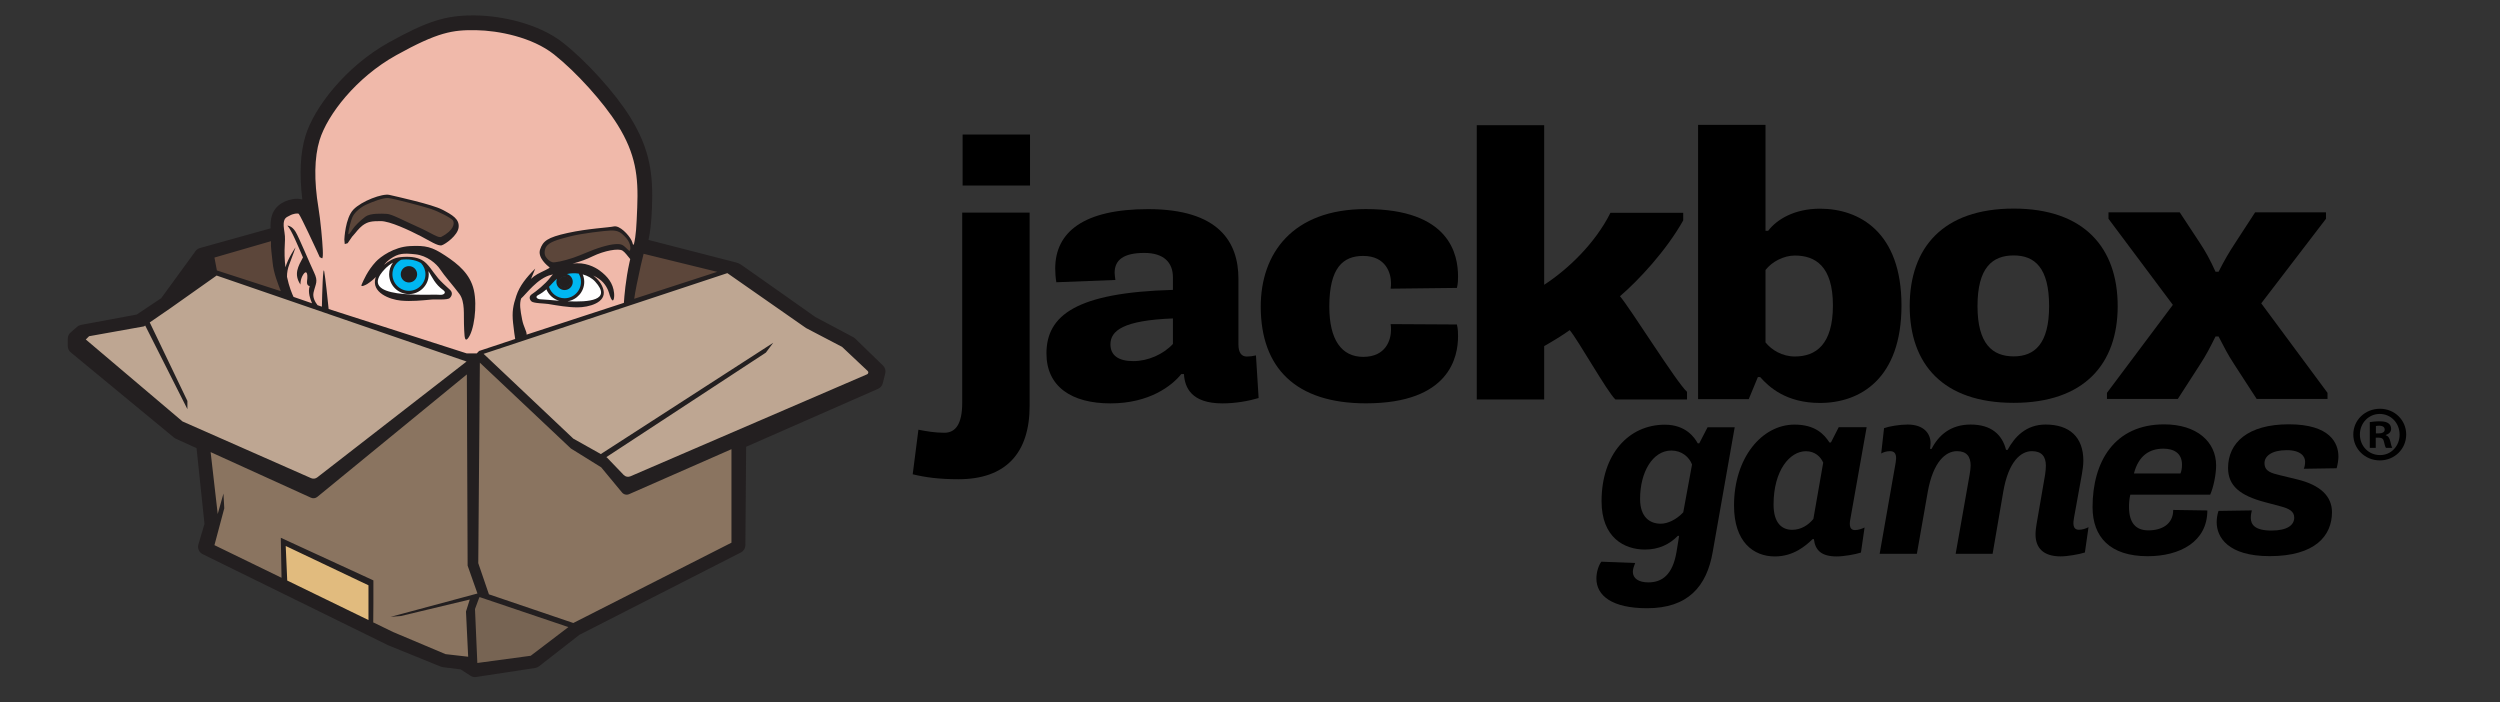 <?xml version="1.0" encoding="UTF-8" standalone="no"?>
<!DOCTYPE svg PUBLIC "-//W3C//DTD SVG 1.1//EN" "http://www.w3.org/Graphics/SVG/1.1/DTD/svg11.dtd">
<svg width="100%" height="100%" viewBox="0 0 178 50" version="1.1" xmlns="http://www.w3.org/2000/svg" xmlns:xlink="http://www.w3.org/1999/xlink" xml:space="preserve" xmlns:serif="http://www.serif.com/" style="fill-rule:evenodd;clip-rule:evenodd;stroke-linejoin:round;stroke-miterlimit:1.414;">
    <rect x="0" y="0" width="178" height="50" fill="#333333" stroke="none"/>
    <g transform="matrix(0.129,0,0,0.129,57.21,2.344)">
        <clipPath id="_clip1">
            <path d="M59.975,51.035L884.49,50.519L884.657,317.313L60.142,317.829L59.975,51.035Z" clip-rule="nonzero"/>
        </clipPath>
        <g clip-path="url(#_clip1)">
            <g transform="matrix(0.32,-0,-0,-0.32,485.559,269.166)">
                <path d="M0,14.269L15.161,96.745C10.269,109.681 -2.665,120.83 -20.493,120.83C-52.597,120.83 -74.457,83.823 -74.457,37.449C-74.457,5.354 -57.071,-5.366 -38.803,-5.366C-27.19,-5.366 -12.031,1.333 0,14.269M-82.918,-73.135C-84.703,-77.585 -86.928,-83.393 -86.928,-88.294C-86.928,-99.885 -76.704,-106.573 -60.178,-106.573C-36.556,-106.573 -18.266,-93.639 -11.589,-53.953L-7.117,-26.31L-9.364,-26.31C-23.643,-41.029 -42.35,-49.953 -65.973,-49.953C-101.647,-49.953 -140.892,-29.429 -140.892,33.439C-140.892,114.142 -94.507,165.419 -31.664,165.419C4.474,165.419 19.635,143.108 24.967,133.303L27.655,133.303L41.933,160.956L88.738,160.956L50.837,-53.953C40.568,-113.712 8.044,-151.15 -62.425,-151.15C-123.067,-151.15 -149.793,-129.302 -149.793,-99.885C-149.793,-88.294 -145.807,-77.134 -141.332,-70.888L-82.918,-73.135Z" style="fill:rgb(0,0,0);fill-rule:nonzero;"/>
            </g>
            <g transform="matrix(0.32,-0,-0,-0.32,562.81,267.974)">
                <path d="M0,96.292C-4.45,106.11 -13.839,115.936 -29.88,115.936C-57.534,115.936 -85.629,82.918 -85.629,24.071C-85.629,-8.473 -70.91,-19.624 -53.502,-19.624C-37.901,-19.624 -25.428,-11.163 -16.966,-0.894L0,96.292ZM-153.829,22.277C-153.829,104.765 -105.681,161.847 -49.49,161.847C-13.397,161.847 1.762,144.89 10.686,131.086L13.353,131.086L26.752,157.384L74.919,157.384L47.244,1.331C45.922,-5.366 42.792,-20.075 54.846,-20.075C60.618,-20.075 66.877,-17.851 71.349,-15.612L65.092,-58.858C55.726,-61.975 35.653,-65.555 23.182,-65.555C-3.13,-65.555 -13.839,-54.858 -16.064,-35.676L-18.289,-35.676C-29.88,-46.825 -50.858,-65.555 -83.381,-65.555C-120.4,-65.555 -153.829,-40.579 -153.829,22.277" style="fill:rgb(0,0,0);fill-rule:nonzero;"/>
            </g>
            <g transform="matrix(0.32,-0,-0,-0.32,622.645,275.507)">
                <path d="M0,143.582C12.031,167.213 32.964,185.492 67.318,185.492C102.991,185.492 121.722,168.107 128.376,141.786L131.066,141.786C143.097,164.086 162.73,185.492 196.598,185.492C237.627,185.492 261.712,164.086 261.712,123.067C261.712,115.487 260.367,106.563 259.044,98.993L245.649,24.976C244.326,17.386 242.079,4.021 254.133,4.021C259.487,4.021 265.721,5.795 270.613,8.484L264.379,-35.213C254.572,-38.329 234.52,-41.91 222.466,-41.91C192.587,-41.91 179.233,-27.203 179.233,-4.021C179.233,2.225 180.115,8.033 181.018,13.816L195.716,98.993C196.598,104.348 197.061,110.573 197.061,114.594C197.061,130.206 189.922,139.581 172.976,139.581C153.806,139.581 132.408,121.722 123.484,69.125L105.196,-37.449L41.47,-37.449L65.533,98.993C66.413,104.348 67.318,110.573 67.318,114.594C67.318,130.206 60.596,139.581 43.673,139.581C24.502,139.581 2.665,121.722 -6.699,69.125L-25.43,-37.449L-89.64,-37.449L-62.008,119.937C-60.641,128.41 -59.761,139.581 -71.792,139.581C-77.587,139.581 -83.381,137.785 -86.951,135.538L-82.061,179.244C-73.577,182.363 -55.309,185.492 -41.47,185.492C-13.399,185.492 -1.807,169.869 -1.807,153.377C-1.807,150.699 -2.247,146.689 -2.69,143.582L0,143.582Z" style="fill:rgb(0,0,0);fill-rule:nonzero;"/>
            </g>
            <g transform="matrix(0.32,-0,-0,-0.32,759.986,261.715)">
                <path d="M0,57.973C1.784,61.962 2.667,67.337 2.667,73.134C2.667,93.196 -11.592,100.777 -29.44,100.777C-53.502,100.777 -72.253,88.735 -80.252,57.973L0,57.973ZM-28.095,142.688C28.094,142.688 61.523,112.808 61.523,71.789C61.523,56.617 57.071,34.33 51.276,21.394L-86.511,21.394C-88.296,13.373 -88.736,7.138 -88.736,0.45C-88.736,-27.204 -77.145,-40.129 -55.287,-40.129C-32.547,-40.129 -12.494,-29.882 -12.494,-4.904L46.385,-5.798C46.385,-59.739 -0.903,-84.715 -56.632,-84.715C-121.282,-84.715 -151.602,-51.706 -151.602,-0.001C-151.602,78.037 -114.143,142.688 -28.095,142.688" style="fill:rgb(0,0,0);fill-rule:nonzero;"/>
            </g>
            <g transform="matrix(0.32,-0,-0,-0.32,799.386,241.272)">
                <path d="M0,-69.567C-0.904,-73.577 -1.784,-77.146 -1.784,-82.501C-1.784,-94.092 5.354,-104.35 33.869,-104.35C61.081,-104.35 73.112,-94.972 73.112,-82.049C73.112,-71.352 64.651,-66.437 49.027,-62.428L22.3,-55.288C-19.633,-44.149 -41.008,-27.645 -41.008,3.568C-41.008,47.254 -6.699,78.918 63.748,78.918C135.098,78.918 149.354,46.36 149.354,23.18C149.354,17.384 148.011,9.364 146.247,3.105L89.618,2.214C91.402,6.235 91.865,10.698 91.865,14.708C91.865,23.18 84.726,34.329 60.178,34.329C34.331,34.329 21.838,24.072 21.838,12.029C21.838,-2.678 34.331,-5.368 48.587,-8.915L78.026,-16.065C118.615,-25.869 138.227,-45.493 138.227,-72.685C138.227,-113.262 109.228,-148.485 30.762,-148.485C-41.47,-148.485 -60.641,-115.476 -60.641,-90.08C-60.641,-84.286 -59.738,-77.146 -57.511,-70.458L0,-69.567Z" style="fill:rgb(0,0,0);fill-rule:nonzero;"/>
            </g>
            <g transform="matrix(0.32,-0,-0,-0.32,474.052,118.279)">
                <path d="M-1207.01,194.391L-1090.73,194.391L-1090.73,106.373L-1207.01,106.373L-1207.01,194.391ZM-1091.39,-273.382C-1091.39,-355.497 -1132.77,-400.186 -1214.24,-400.186C-1247.74,-400.186 -1271.39,-396.891 -1293.08,-391.645L-1283.23,-314.765C-1269.43,-317.398 -1254.96,-320.02 -1238.55,-320.02C-1219.49,-320.02 -1207.67,-305.577 -1207.67,-268.138L-1207.67,59.713L-1091.39,59.713L-1091.39,-273.382Z" style="fill:rgb(0,0,0);fill-rule:nonzero;"/>
            </g>
            <g transform="matrix(0.32,-0,-0,-0.32,182.03,120.589)">
                <path d="M0,-189.218C25.606,-189.218 51.87,-177.385 68.311,-159.646L68.311,-115.63C-17.099,-118.915 -39.442,-136.653 -39.442,-160.295C-39.442,-179.357 -25.649,-189.218 0,-189.218M-132.74,-53.215C-134.04,-45.977 -134.701,-37.439 -134.701,-29.561C-134.701,33.514 -85.43,72.925 25.606,72.925C147.813,72.925 181.307,15.765 181.307,-47.299L181.307,-160.295C181.307,-174.763 186.551,-181.33 195.761,-181.33C201.028,-181.33 206.294,-180.668 211.538,-179.357L216.143,-252.932C198.406,-258.199 176.061,-262.143 153.718,-262.143C99.864,-262.143 88.67,-234.556 87.348,-211.55L82.765,-211.55C66.988,-231.262 28.228,-262.143 -39.442,-262.143C-106.453,-262.143 -149.816,-233.222 -149.816,-176.083C-149.816,-110.375 -98.564,-70.955 68.311,-66.361L68.311,-44.666C68.311,-19.04 52.531,-2.622 19.04,-2.622C-16.438,-2.622 -32.215,-14.457 -32.215,-36.777C-32.215,-40.072 -31.554,-44.666 -30.892,-49.26L-132.74,-53.215Z" style="fill:rgb(0,0,0);fill-rule:nonzero;"/>
            </g>
            <g transform="matrix(0.32,-0,-0,-0.32,310.387,204.445)">
                <path d="M0,335.067C145.191,335.067 158.984,256.226 158.984,218.776C158.984,212.883 158.984,206.955 157.023,199.076L42.705,197.765C43.366,201.7 43.366,204.992 43.366,207.625C43.366,224.043 34.816,254.254 -4.605,254.254C-39.422,254.254 -63.064,233.892 -63.064,166.872C-63.064,109.724 -42.044,80.152 -4.605,80.152C34.816,80.152 43.366,109.724 43.366,126.801C43.366,130.084 43.366,133.367 42.705,136.661L157.023,136.011C158.984,128.123 158.984,120.884 158.984,115.629C158.984,80.813 145.191,0 0,0C-120.884,0 -181.327,61.103 -181.327,166.872C-181.327,258.207 -126.79,335.067 0,335.067" style="fill:rgb(0,0,0);fill-rule:nonzero;"/>
            </g>
            <g transform="matrix(0.32,-0,-0,-0.32,371.592,202.301)">
                <path d="M0,473.031L116.279,473.031L116.279,197.765C157.684,224.693 204.311,269.37 230.598,321.924L356.088,321.924L356.088,308.789C326.518,256.215 278.547,204.983 247.013,178.044C265.414,156.374 344.916,28.9 362.654,13.144L362.654,0L239.125,0C225.331,12.471 174.077,103.808 160.284,119.563C149.796,111.697 126.79,97.881 116.279,91.987L116.279,0L0,0L0,473.031Z" style="fill:rgb(0,0,0);fill-rule:nonzero;"/>
            </g>
            <g transform="matrix(0.32,-0,-0,-0.32,530.959,84.187)">
                <path d="M0,-270.692C10.513,-283.836 28.889,-294.998 50.593,-294.998C86.709,-294.998 116.282,-274.614 116.282,-206.955C116.282,-138.625 85.409,-120.896 50.593,-120.896C31.533,-120.896 11.151,-131.397 0,-145.863L0,-270.692ZM-116.302,104.458L0,104.458L0,-78.182L4.585,-78.182C19.701,-58.47 49.912,-40.083 93.959,-40.083C161.606,-40.083 234.545,-80.154 234.545,-206.955C234.545,-333.095 163.589,-375.15 93.959,-375.15C35.477,-375.15 5.907,-347.563 -9.211,-330.462L-13.132,-330.462L-28.909,-368.573L-116.302,-368.573L-116.302,104.458Z" style="fill:rgb(0,0,0);fill-rule:nonzero;"/>
            </g>
            <g transform="matrix(0.32,-0,-0,-0.32,687.492,150.355)">
                <path d="M0,-1.322C0,65.048 -24.945,86.06 -61.081,86.06C-97.881,86.06 -123.506,65.048 -123.506,-1.322C-123.506,-66.347 -97.881,-88.042 -61.081,-88.042C-24.945,-88.042 0,-66.347 0,-1.322M-61.081,166.873C60.465,166.873 118.285,99.214 118.285,-1.322C118.285,-101.175 60.465,-168.195 -61.081,-168.195C-183.29,-168.195 -240.449,-101.175 -240.449,-1.322C-240.449,99.214 -183.29,166.873 -61.081,166.873" style="fill:rgb(0,0,0);fill-rule:nonzero;"/>
            </g>
            <g transform="matrix(0.32,-0,-0,-0.32,719.423,102.371)">
                <path d="M0,-300.903L113.657,-149.135L2.645,-0.65L2.645,10.51L125.49,10.51L159.645,-41.382C170.156,-57.159 178.044,-71.605 187.257,-91.976L192.521,-91.976C203.011,-71.605 208.939,-61.094 221.41,-42.044L255.588,10.51L377.772,10.51L377.772,-0.65L266.098,-146.513L380.417,-300.903L380.417,-311.413L258.21,-311.413L219.449,-251.621C206.955,-232.584 203.011,-223.393 192.521,-203.672L187.257,-203.672C177.385,-223.393 171.478,-235.205 160.329,-252.282L122.207,-311.413L0,-311.413L0,-300.903Z" style="fill:rgb(0,0,0);fill-rule:nonzero;"/>
            </g>
            <g transform="matrix(0.32,-0,-0,-0.32,867.865,222.341)">
                <path d="M0,4.062L4.874,4.062C10.561,4.062 15.163,5.958 15.163,10.56C15.163,14.623 12.185,17.33 5.687,17.33C2.979,17.33 1.083,17.058 0,16.789L0,4.062ZM-0.271,-20.848L-10.56,-20.848L-10.56,23.558C-6.498,24.099 -0.812,24.912 6.499,24.912C14.893,24.912 18.683,23.558 21.661,21.392C24.369,19.496 26.265,16.248 26.265,11.914C26.265,6.5 22.203,2.98 17.059,1.355L17.059,0.814C21.391,-0.542 23.557,-4.061 24.911,-10.018C26.265,-16.788 27.348,-19.223 28.16,-20.848L17.329,-20.848C15.976,-19.223 15.163,-15.432 13.81,-10.018C12.997,-5.415 10.289,-3.249 4.604,-3.249L-0.271,-3.249L-0.271,-20.848ZM-27.618,2.167C-27.618,-17.6 -12.726,-33.303 7.04,-33.303C26.265,-33.575 40.886,-17.6 40.886,1.896C40.886,21.662 26.265,37.638 6.499,37.638C-12.726,37.638 -27.618,21.662 -27.618,2.167M52.258,2.167C52.258,-22.745 32.222,-42.51 6.77,-42.51C-18.683,-42.51 -38.99,-22.745 -38.99,2.167C-38.99,27.078 -18.683,46.572 7.04,46.572C32.222,46.572 52.258,27.078 52.258,2.167" style="fill:rgb(0,0,0);fill-rule:nonzero;"/>
            </g>
        </g>
    </g>
    <g transform="matrix(0.028,0,0,0.028,3.78,23.964)">
        <g transform="matrix(4.167,0,0,4.167,383.333,659.51)">
            <path d="M0,-96L5,-46L2.5,-28.5L150.5,40L162.5,41.5L166,45.5L163.5,9.5L168.5,-1L163,-22L165.5,-141.5L66,-67.5L0,-96Z" style="fill:rgb(138,116,96);fill-rule:nonzero;"/>
        </g>
        <g transform="matrix(4.167,0,0,4.167,608.333,-648.823)">
            <path d="M0,133L-7.5,110L-7.5,80L10,75.5L12.5,31.5L36.5,-4.5L94,-35.5L145.5,-31L186.5,0.5L213,47.5L217,85L204.5,136.5L110,168.5L0,133Z" style="fill:rgb(240,185,170);fill-rule:nonzero;"/>
        </g>
        <g transform="matrix(4.167,0,0,4.167,822.917,-142.573)">
            <path d="M0,-1.5L0.5,4C0.5,4 2.5,10 16,11C29.5,12 41.5,10 41.5,10L43.5,6.5L37,0.5L28.221,-11.024L19,-13.5L7.5,-11.5L0,-1.5Z" style="fill:white;fill-rule:nonzero;"/>
        </g>
        <g transform="matrix(4.167,0,0,4.167,1225.73,-157.637)">
            <path d="M0,15.833C1.937,16.156 11.824,17.115 11.824,17.115L30.324,18.615C30.324,18.615 38.13,17.011 40.197,14.057C43.587,9.214 37.292,3.725 37.292,3.725C37.292,3.725 34.386,-0.472 29.704,-1.441C25.022,-2.409 16.057,-2.782 14.324,-1.385C12.592,0.012 6.065,7.563 4.324,9.115C2.583,10.667 0.807,10.829 -0.484,12.12C-1.776,13.411 -1.937,15.51 0,15.833" style="fill:white;fill-rule:nonzero;"/>
        </g>
        <g transform="matrix(4.167,0,0,4.167,886.615,-112.96)">
            <path d="M0,-20.763C-3.714,-19.001 -6.288,-15.234 -6.288,-10.857C-6.288,-4.796 -1.363,0.118 4.712,0.118C10.788,0.118 15.712,-4.796 15.712,-10.857C15.712,-13.652 14.657,-16.194 12.934,-18.132C10.679,-19.266 9.307,-19.813 7.498,-20.177C4.994,-20.68 3.091,-20.881 0,-20.763" style="fill:rgb(0,183,241);fill-rule:nonzero;"/>
        </g>
        <g transform="matrix(4.167,0,0,4.167,1308.05,-91.636)">
            <path d="M0,-17.239C-4.167,-14.815 -8.216,-12.173 -12.351,-9.688C-11.711,-4.234 -7.07,0 -1.433,0C4.643,0 9.567,-4.913 9.567,-10.975C9.567,-13.165 8.91,-15.195 7.799,-16.905C5.199,-16.999 2.6,-17.118 0,-17.239" style="fill:rgb(0,183,241);fill-rule:nonzero;"/>
        </g>
        <g transform="matrix(0.08,4.166,4.166,-0.08,806.11,515.782)">
            <path d="M0.976,-52.995L26.981,-52.995L54.024,0.995L25.52,1.043L0.976,-52.995Z" style="fill:rgb(225,187,126);fill-rule:nonzero;"/>
        </g>
        <g transform="matrix(4.167,0,0,4.167,402.083,-192.573)">
            <path d="M0,6.5L49.5,23.5L43.5,7L41.5,-17L-3,-5L0,6.5Z" style="fill:rgb(92,70,58);fill-rule:nonzero;"/>
        </g>
        <g transform="matrix(4.167,0,0,4.167,1068.75,703.26)">
            <path d="M0,-148.5L-1.5,-32.5L4,-11.5L61,7.5L161.5,-40.5L163,-106.5L94,-79.5L78.5,-94.5L58,-105.5L5,-156L0,-148.5Z" style="fill:rgb(138,116,96);fill-rule:nonzero;"/>
        </g>
        <g transform="matrix(4.167,0,0,4.167,1085.42,840.76)">
            <path d="M0,-44.5L-5,-34L-5,0L36.5,-4L57,-25.5L0,-44.5Z" style="fill:rgb(119,100,83);fill-rule:nonzero;"/>
        </g>
        <g transform="matrix(4.167,0,0,4.167,1489.58,-82.157)">
            <path d="M0,-35.5L-5,0L52,-21L0,-35.5Z" style="fill:rgb(92,70,58);fill-rule:nonzero;"/>
        </g>
        <g transform="matrix(4.167,0,0,4.167,62.5,215.76)">
            <path d="M0,-49L61,7L142.5,42.5L240.5,-35.5L238.5,-37.5L81.5,-91.5L39,-60.5L5.5,-54.5L0,-49Z" style="fill:rgb(190,166,146);fill-rule:nonzero;"/>
        </g>
        <g transform="matrix(4.167,0,0,4.167,1089.58,147.01)">
            <path d="M0,-22.5L55.5,31.5L73.5,39L89,54L243,-9.5L240.5,-16.5L218,-35L194,-46.5L152,-76.5L-1,-25L0,-22.5Z" style="fill:rgb(190,166,146);fill-rule:nonzero;"/>
        </g>
        <g transform="matrix(4.167,0,0,4.167,904.86,-173.648)">
            <path d="M0,7.333C2.025,7.333 3.667,5.691 3.667,3.667C3.667,1.641 2.025,0 0,0C-2.025,0 -3.667,1.641 -3.667,3.667C-3.667,5.691 -2.025,7.333 0,7.333" style="fill:rgb(35,31,32);fill-rule:nonzero;"/>
        </g>
        <g transform="matrix(4.167,0,0,4.167,1300.69,-153.511)">
            <path d="M0,7C1.933,7 3.5,5.433 3.5,3.5C3.5,1.567 1.933,0 0,0C-1.933,0 -3.5,1.567 -3.5,3.5C-3.5,5.433 -1.933,7 0,7" style="fill:rgb(35,31,32);fill-rule:nonzero;"/>
        </g>
        <g transform="matrix(4.167,0,0,4.167,1020.08,-307.518)">
            <path d="M0,2.347C-1.432,0.301 -10.063,-3.771 -13.836,-5.028C-17.776,-6.342 -37.153,-11.572 -40.433,-11.745C-40.545,-11.751 -40.661,-11.754 -40.78,-11.754C-44.76,-11.754 -52.543,-8.342 -54.063,-7.659C-57.624,-6.056 -61.256,-2.927 -62.702,-0.217C-64.152,2.502 -65.653,9.477 -65.653,10.92C-65.653,11.218 -65.604,11.463 -65.502,11.672C-65.304,12.08 -64.905,12.333 -64.461,12.333C-63.725,12.332 -63.071,11.821 -61.142,8.79C-60.095,7.145 -56.559,3.557 -53.567,1.397C-52.096,0.335 -49.239,-0.204 -45.077,-0.204C-43.53,-0.204 -42.075,-0.127 -41.206,-0.081C-39.218,0.023 -35.129,1.959 -30.395,4.2C-28.143,5.265 -25.59,6.474 -22.89,7.668C-19.686,9.085 -17.109,10.438 -15.039,11.524C-11.977,13.131 -10.129,14.101 -8.627,14.101C-8.159,14.101 -7.731,14.002 -7.357,13.807C-1.748,10.88 0.009,7.895 0.495,5.906C0.823,4.562 0.643,3.265 0,2.347" style="fill:rgb(92,70,58);fill-rule:nonzero;"/>
        </g>
        <g transform="matrix(4.167,0,0,4.167,1470.66,-223.066)">
            <path d="M0,-2.964C-0.863,-5.903 -3.08,-8.137 -5.134,-9.935C-6.901,-11.48 -9.086,-12.2 -12.008,-12.2C-12.275,-12.2 -12.552,-12.193 -12.837,-12.181C-16.623,-12.009 -30.142,-10.501 -38.039,-8.484C-45.584,-6.558 -50.688,-5.059 -52.791,-1.903C-54.029,-0.045 -54.499,3.175 -53.14,5.348C-52.251,6.772 -50.585,8.508 -48.579,9.11C-48.297,9.194 -47.946,9.236 -47.508,9.236C-45.274,9.236 -40.259,8.083 -35.31,6.433C-33.185,5.725 -31.159,4.797 -29.014,3.815C-25.572,2.239 -22.014,0.609 -17.771,-0.199C-14.146,-0.89 -10.974,-1.256 -8.6,-1.256C-6.428,-1.256 -5.437,-0.952 -5.04,-0.772C-4.15,-0.367 -3.512,0.367 -2.999,0.956C-2.503,1.527 -2.111,1.977 -1.534,2.122L-1.336,2.162L-1.213,2.162C-0.785,2.162 -0.397,1.959 -0.121,1.59C0.6,0.627 0.447,-1.446 0,-2.964" style="fill:rgb(92,70,58);fill-rule:nonzero;"/>
        </g>
        <g transform="matrix(4.167,0,0,4.167,843.693,-44.541)">
            <path d="M0,-30.556C1.351,-31.963 3.072,-33.368 4.933,-34.436C3.469,-32.437 2.597,-29.98 2.597,-27.319C2.597,-20.657 8.018,-15.236 14.68,-15.236C21.343,-15.236 26.764,-20.657 26.764,-27.319C26.764,-27.979 26.709,-28.625 26.606,-29.256C28.856,-25.626 30.535,-21.274 35.71,-17.58C37.647,-16.198 36.104,-14.551 33.512,-14.798C26.889,-15.407 -18.287,-11.508 0,-30.556M9.935,-36.196C13.839,-36.711 18.292,-36.285 21.528,-34.456C21.743,-34.335 21.931,-34.2 22.13,-34.071C23.757,-32.282 24.764,-29.922 24.764,-27.319C24.764,-21.76 20.24,-17.236 14.68,-17.236C9.121,-17.236 4.597,-21.76 4.597,-27.319C4.597,-31.161 6.764,-34.496 9.935,-36.196M15.264,-44.528C5.514,-44.028 -2.712,-38.005 -5.486,-35.028C-10.611,-29.528 -13.111,-23.528 -14.236,-20.903C-14.985,-19.155 -11.52,-20.89 -10.736,-21.403C-8.38,-22.942 -6.747,-24.375 -5.515,-25.733C-5.582,-25.536 -5.653,-25.341 -5.714,-25.138C-8.418,-16.167 2.965,-11.884 9.843,-11.252C16.219,-10.665 22.409,-11.348 28.75,-11.93C31.061,-12.142 38.165,-11.492 39.558,-12.806C41.343,-14.49 41.249,-16.516 39.658,-17.905C37.277,-19.984 33.862,-23.278 32.606,-24.765C28.822,-29.245 26.399,-34.047 22.457,-36.116C19.111,-37.871 14.729,-38.328 9.301,-37.765C5.559,-37.377 2.112,-35.283 -0.479,-33.084C0.423,-34.28 1.558,-35.458 3.264,-36.653C8.264,-40.153 11.264,-40.278 18.514,-39.528C25.764,-38.778 31.514,-33.778 33.764,-30.278C36.014,-26.778 42.014,-20.028 45.514,-15.278C49.014,-10.528 48.014,-2.278 48.264,2.972C48.514,8.222 48.264,14.472 50.514,11.972C54.404,7.65 56.514,-8.028 54.264,-17.778C52.014,-27.528 44.764,-33.528 36.764,-38.778C28.764,-44.028 25.014,-45.028 15.264,-44.528" style="fill:rgb(35,31,32);fill-rule:nonzero;"/>
        </g>
        <g transform="matrix(4.167,0,0,4.167,904.86,-171.565)">
            <path d="M0,6.333C-1.749,6.333 -3.167,4.915 -3.167,3.167C-3.167,1.417 -1.749,0 0,0C1.749,0 3.167,1.417 3.167,3.167C3.167,4.915 1.749,6.333 0,6.333M0,-1.833C-2.761,-1.833 -5,0.405 -5,3.167C-5,5.928 -2.761,8.166 0,8.166C2.762,8.166 5,5.928 5,3.167C5,0.405 2.762,-1.833 0,-1.833" style="fill:rgb(35,31,32);fill-rule:nonzero;"/>
        </g>
        <g transform="matrix(4.167,0,0,4.167,987.5,-339.792)">
            <path d="M0,20.666C-1.927,21.671 -6,18.333 -14.667,14.499C-23.333,10.666 -30.167,6.833 -33.333,6.666C-36.5,6.499 -43.333,6.166 -46.333,8.333C-49.333,10.499 -53,14.166 -54.167,15.999C-55.333,17.833 -56.833,19.999 -56.833,18.666C-56.833,17.333 -55.333,10.499 -54,7.999C-52.667,5.499 -49.167,2.499 -45.833,0.999C-42.5,-0.501 -35.833,-3.167 -32.667,-3.001C-29.5,-2.834 -10.333,2.333 -6.333,3.666C-2.333,4.999 5.833,8.999 7,10.666C8.167,12.333 7.667,16.666 0,20.666M0.5,4.083C-5.75,0.833 -27.5,-3.917 -31.75,-4.917C-36,-5.917 -48.75,-1.167 -53.75,4.083C-58.75,9.333 -59.25,22.333 -59.25,22.333L-59,25.083L-57.25,24.583L-54.5,20.583L-52.75,18.583C-52.75,18.583 -50.25,15.333 -48.25,13.833C-44.921,11.336 -42.5,11.083 -37,11.083C-31.5,11.083 -19.75,16.583 -12.5,20.333C-7.432,22.954 -2,26.583 0.25,25.833C2.5,25.083 10,19.833 10.5,14.833C11,9.833 6.75,7.333 0.5,4.083" style="fill:rgb(35,31,32);fill-rule:nonzero;"/>
        </g>
        <g transform="matrix(4.167,0,0,4.167,2069.93,-46.781)">
            <path d="M0,34.25L-144.448,96.504C-145.852,97.108 -147.484,96.779 -148.542,95.676L-158.782,85.01L-159.151,84.803L-61.782,21.01L-57.282,15.01L-162.501,82.924L-179.282,73.51L-234.032,21.76L-85.282,-27.49L-37.282,6.01L-15.282,17.51L0.355,32.228C0.999,32.834 0.812,33.9 0,34.25M-82.782,137.01L-179.282,186.01L-230.782,168.51L-237.282,149.51L-236.311,27.161L-180.782,79.51L-162.282,91.01L-149.547,106.38C-148.502,107.641 -146.749,108.056 -145.25,107.397L-82.782,79.952L-82.782,137.01ZM-205.282,206.01L-237.852,210.411L-239.282,177.51L-236.642,170.343L-236.282,170.26L-182.282,188.51L-205.282,206.01ZM-290.782,182.26L-284.532,181.76L-242.782,171.76L-242.47,171.687L-244.782,179.01L-243.448,206.591L-257.282,205.01L-289.282,191.51L-301.282,185.675L-301.282,160.01L-357.782,134.01L-357.338,158.418L-398.282,138.51L-392.282,116.01L-392.782,107.01L-396.282,119.51L-400.604,81.727L-339.37,109.561C-338.092,110.142 -336.594,109.946 -335.508,109.057L-244.251,34.313L-243.782,151.01L-237.782,168.01L-290.782,182.26ZM-304.282,184.216L-353.865,160.107L-354.782,139.01L-304.282,163.01L-304.282,184.216ZM-417.782,63.01L-476.782,13.01L-474.782,11.01L-441.282,5.01L-440.533,4.495L-414.782,55.51L-414.782,50.51L-437.764,2.591L-425.282,-5.99L-396.952,-26.017L-244.432,26.458L-335.546,97.162C-336.616,97.992 -338.054,98.169 -339.293,97.623L-417.782,63.01ZM-363.782,-46.99C-364.017,-42.936 -363.232,-39.089 -362.782,-33.99C-362.208,-27.484 -359.38,-20.708 -357.782,-16.49L-396.785,-29.128L-398.282,-36.99L-363.782,-46.99ZM-145.116,-41.157C-145.782,-41.324 -147.699,-43.907 -149.532,-44.74C-151.366,-45.574 -155.032,-45.49 -161.782,-43.49C-168.614,-41.466 -173.949,-38.657 -179.449,-36.824C-184.949,-34.99 -190.688,-33.729 -192.116,-34.157C-193.782,-34.657 -195.282,-36.157 -196.116,-37.49C-197.267,-39.333 -196.782,-42.157 -195.782,-43.657C-193.959,-46.392 -189.449,-47.824 -181.616,-49.824C-173.782,-51.824 -160.282,-53.324 -156.616,-53.49C-152.949,-53.657 -150.949,-52.657 -149.616,-51.49C-147.933,-50.018 -145.616,-47.824 -144.782,-44.99C-144.169,-42.905 -144.449,-40.99 -145.116,-41.157M-193.407,-24.74C-196.407,-20.74 -202.166,-16.218 -204.578,-14.628C-206.189,-13.567 -206.423,-11.843 -204.843,-10.263C-203.61,-9.031 -196.804,-9.028 -194.621,-8.666C-188.627,-7.67 -182.786,-6.6 -176.677,-6.6C-170.088,-6.6 -158.954,-9.366 -160.894,-17.245C-161.759,-20.76 -164.052,-23.713 -167.124,-26.007C-164.577,-24.838 -162.509,-23.363 -161.116,-21.824C-157.949,-18.324 -157.345,-14.785 -157.032,-13.865C-155.032,-7.99 -154.044,-11.88 -154.407,-15.365C-155.032,-21.365 -158.356,-25.494 -163.282,-29.115C-166.014,-31.124 -172.282,-34.49 -179.782,-33.24C-174.016,-34.906 -171.586,-35.783 -167.532,-37.74C-160.282,-41.24 -151.782,-42.74 -149.282,-41.24C-147.894,-40.407 -146.045,-37.881 -144.553,-36.065C-144.695,-35.457 -144.838,-34.833 -144.984,-34.174C-147.352,-23.518 -148.176,-13.225 -148.424,-9.347L-207.786,10.04C-207.633,8.018 -209.615,5.501 -210.532,0.76C-211.667,-5.104 -212.226,-8.677 -211.134,-12.019C-208.214,-14.5 -201.091,-24.578 -192.616,-26.49C-192.31,-26.56 -192.012,-26.627 -191.72,-26.694C-192.292,-26.106 -192.858,-25.473 -193.407,-24.74M-187.87,-10.616C-192.951,-10.998 -197.252,-11.49 -198.949,-11.49C-201.433,-11.483 -202.785,-13.012 -200.845,-14.041C-198.679,-15.189 -197.053,-16.401 -195.698,-17.61C-194.307,-14.23 -191.425,-11.623 -187.87,-10.616M-173.549,-26.72C-170.594,-25.924 -167.882,-24.456 -165.949,-22.324C-155.556,-10.858 -169.783,-9.697 -182.834,-10.304C-177.061,-11.169 -172.615,-16.146 -172.615,-22.157C-172.615,-23.777 -172.962,-25.31 -173.549,-26.72M-187.782,-22.115C-187.782,-23.864 -186.365,-25.282 -184.616,-25.282C-182.867,-25.282 -181.449,-23.864 -181.449,-22.115C-181.449,-20.366 -182.867,-18.949 -184.616,-18.949C-186.365,-18.949 -187.782,-20.366 -187.782,-22.115M-184.616,-17.157C-181.854,-17.157 -179.616,-19.396 -179.616,-22.157C-179.616,-24.423 -181.133,-26.315 -183.2,-26.929C-180.911,-27.467 -178.422,-27.554 -175.995,-27.214C-175.12,-25.729 -174.615,-24.001 -174.615,-22.157C-174.615,-16.643 -179.102,-12.157 -184.615,-12.157C-189.066,-12.157 -192.833,-15.086 -194.125,-19.113C-192.398,-20.883 -191.04,-22.584 -189.25,-24.016C-189.481,-23.44 -189.616,-22.815 -189.616,-22.157C-189.616,-19.396 -187.377,-17.157 -184.616,-17.157M-352.503,-62.525C-350.31,-63.841 -347.535,-64.09 -346.862,-63.734C-345.991,-62.597 -343.021,-56.418 -341.041,-52.298C-336.56,-42.975 -334.032,-37.24 -334.032,-37.24L-332.532,-36.49C-331.709,-37.194 -332.192,-44.038 -333.076,-53.393C-333.542,-58.334 -334.223,-63.801 -334.81,-67.319C-337.57,-83.881 -337.332,-98.175 -334.12,-108.654C-329.371,-124.15 -311.769,-146.931 -287.312,-160.491C-261.849,-174.61 -252.903,-175.986 -238.565,-175.741C-224.975,-175.514 -204.368,-171.498 -191.024,-160.923C-177.463,-150.175 -160.785,-131.694 -152.23,-117.935C-141.176,-100.15 -139.502,-86.514 -140.28,-67.572C-140.774,-55.572 -140.968,-50.786 -142.35,-44.879L-142.782,-44.99L-142.858,-44.883C-143.121,-45.878 -143.428,-46.781 -143.782,-47.49C-145.532,-50.99 -151.032,-56.74 -154.532,-55.99C-158.032,-55.24 -170.282,-54.74 -182.782,-51.99C-195.282,-49.24 -197.782,-46.99 -199.532,-41.99C-201.282,-36.99 -195.111,-32.013 -193.782,-30.99C-193.22,-30.558 -198.481,-28.399 -201.282,-26.824C-202.656,-26.051 -203.934,-25.069 -205.102,-23.98C-203.628,-27.365 -202.532,-30.24 -202.532,-30.24C-208.032,-24.74 -212.032,-19.74 -214.032,-13.74C-216.032,-7.74 -216.782,-3.99 -216.032,3.01C-215.533,7.666 -215.036,10.985 -214.758,12.692L-236.782,20.01L-238.22,21.51L-244.282,21.51L-328.592,-5.591C-329.196,-11.549 -330.536,-24.385 -331.282,-28.49C-332.069,-32.817 -332.546,-14.868 -332.714,-7.013L-335.37,-7.93C-336.917,-9.902 -338.463,-12.744 -337.782,-15.74C-336.532,-21.24 -334.782,-22.24 -337.532,-27.99C-340.282,-33.74 -346.532,-48.99 -348.782,-52.74C-351.032,-56.49 -353.782,-56.49 -353.782,-56.49C-351.323,-54.031 -347.186,-43.85 -344.259,-37.09C-347.171,-31.632 -350.049,-26.891 -345.782,-20.49C-345.782,-20.49 -346.032,-23.74 -344.032,-26.74C-342.409,-29.175 -341.032,-28.24 -341.782,-22.49C-342.001,-20.811 -341.333,-19.688 -340.145,-19.645C-340.777,-17.636 -340.712,-15.891 -340.282,-13.74C-339.991,-12.283 -339.276,-10.406 -338.729,-9.09L-350.024,-12.988C-350.886,-14.803 -352.705,-19.042 -354.005,-25.236C-354.036,-27.791 -353.593,-30.28 -352.532,-32.99C-350.282,-38.74 -348.782,-43.24 -348.782,-43.24C-348.782,-43.24 -353.309,-36.769 -354.955,-31.039C-355.086,-32.129 -355.206,-33.245 -355.29,-34.416C-355.649,-39.373 -355.464,-43.902 -355.232,-47.904C-355.076,-50.59 -355.929,-54.127 -356.035,-56.335C-356.277,-61.427 -353.976,-61.642 -352.503,-62.525M-91.449,-28.277L-142.116,-11.824C-141.503,-16.314 -140.193,-22.797 -138.08,-32.306C-137.477,-35.021 -136.91,-37.281 -136.39,-39.289L-91.449,-28.277ZM-139.391,-44.122L-85.377,-30.294L-139.391,-44.122ZM9.7,28.922L-7.3,12.422C-7.638,12.095 -8.019,11.816 -8.435,11.596L-31.659,-0.758C-31.659,-0.758 -68.77,-27.011 -76.746,-32.541C-77.702,-33.204 -78.765,-33.689 -79.893,-33.979L-133.389,-47.747C-132.421,-52.329 -131.674,-57.82 -131.289,-67.203C-130.456,-87.454 -132.365,-103.025 -144.588,-122.686C-153.761,-137.442 -170.94,-156.49 -185.435,-167.977C-200.542,-179.949 -223.417,-184.489 -238.416,-184.739C-239.209,-184.752 -239.992,-184.76 -240.76,-184.76C-257.314,-184.76 -268.735,-181.082 -291.676,-168.362C-318.219,-153.645 -337.448,-128.512 -342.725,-111.291C-345.89,-100.963 -346.541,-87.64 -344.652,-72.46C-345.651,-72.732 -346.728,-72.872 -347.864,-72.872C-351.469,-72.872 -355.017,-71.513 -357.135,-70.242C-363.819,-66.232 -364.253,-59.494 -364.02,-54.815L-364.02,-54.814L-407.124,-42.807C-408.209,-42.505 -409.16,-41.845 -409.823,-40.935L-430.798,-12.156L-445.703,-2.219L-479.695,4.094C-480.578,4.258 -481.399,4.656 -482.075,5.247L-486.075,8.747C-487.16,9.696 -487.782,11.068 -487.782,12.51L-487.782,17.01C-487.782,18.502 -487.116,19.916 -485.965,20.866L-422.965,72.866C-422.626,73.146 -422.252,73.38 -421.852,73.562L-409.202,79.312L-404.358,125.542L-408.076,138.089C-408.769,140.427 -407.675,142.923 -405.486,143.998L-292.486,199.498C-292.379,199.546 -292.272,199.594 -292.165,199.642L-260.164,212.642C-259.76,212.807 -259.335,212.917 -258.902,212.971L-248.03,214.33L-241.986,218.216C-241.175,218.737 -240.236,219.01 -239.282,219.01C-239.031,219.01 -238.778,218.991 -238.527,218.952L-202.527,213.452C-201.681,213.323 -200.882,212.979 -200.207,212.452L-175.584,193.246L-77.01,142.964C-75.349,142.116 -74.297,140.414 -74.282,138.549L-73.816,78.475L6.729,43.088C8.145,42.465 9.193,41.223 9.568,39.723L11.068,33.723C11.501,31.993 10.979,30.164 9.7,28.922" style="fill:rgb(35,31,32);fill-rule:nonzero;"/>
        </g>
    </g>
</svg>

